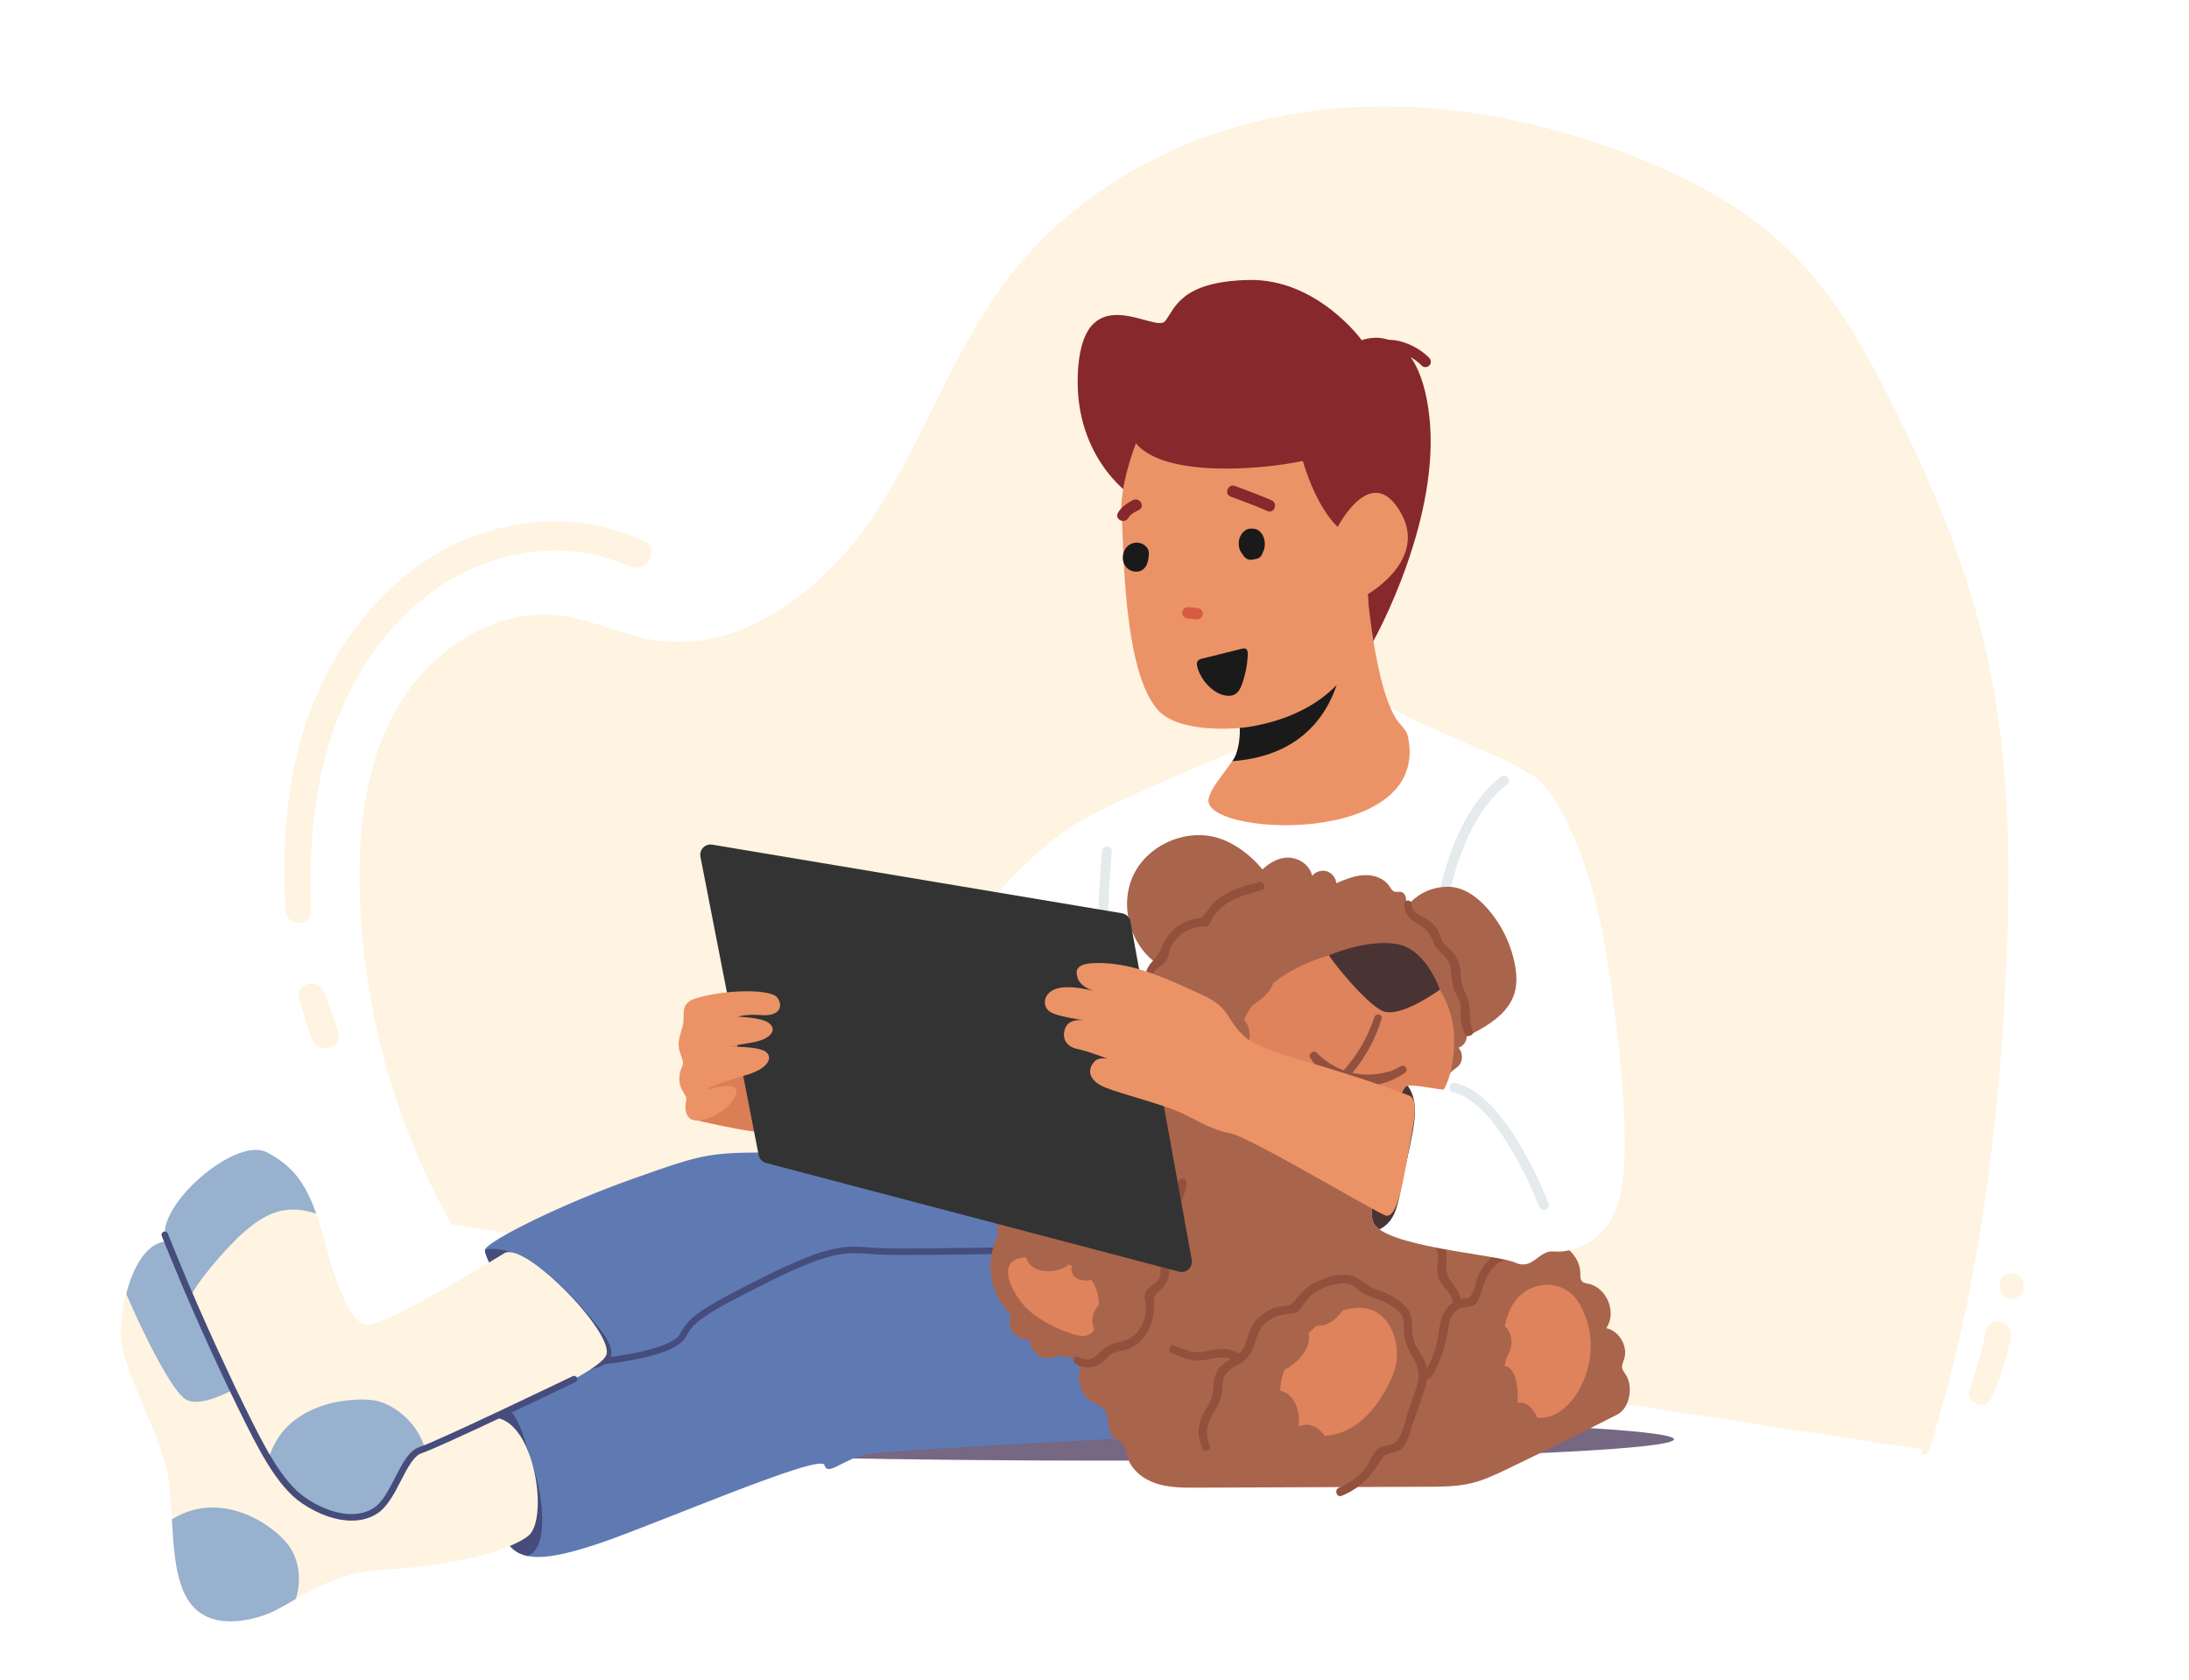 <?xml version="1.0" encoding="utf-8"?>
<!-- Generator: Adobe Illustrator 27.5.0, SVG Export Plug-In . SVG Version: 6.00 Build 0)  -->
<svg version="1.1" id="_1" xmlns="http://www.w3.org/2000/svg" xmlns:xlink="http://www.w3.org/1999/xlink" x="0px" y="0px"
	 viewBox="0 0 1042.214 800" style="enable-background:new 0 0 1042.214 800;" xml:space="preserve">
<rect style="fill:#FFFFFF;" width="1042.214" height="800"/>
<g>
	<ellipse style="fill:#766782;" cx="526.005" cy="685.378" rx="271.011" ry="10.167"/>
	<g>
		<g>
			<path style="fill:#FFF3E1;" d="M946.238,313.234c-9.191-41.89-25.828-81.813-44.971-120.189
				c-13.317-26.696-28.2-53.187-49.609-73.963c-21.218-20.591-47.968-34.663-75.546-45.325
				c-50.224-19.416-105.258-28.318-158.435-19.849c-53.177,8.469-104.249,35.259-137.146,77.888
				c-26.322,34.109-40.016,76.269-63.571,112.344c-23.556,36.075-63.429,67.625-105.939,60.611
				c-15.172-2.503-29.319-9.758-44.586-11.59c-30.664-3.681-60.75,16.021-76.54,42.563c-15.79,26.542-19.467,58.62-18.592,89.492
				c1.562,55.105,16.689,109.775,43.674,157.846l700.356,107.121c-0.57,0.563-0.752,2.331,0.437,2.41
				c1.684,0.113,2.655-1.834,3.158-3.445c22.851-73.262,32.642-150.066,36.137-226.73
				C957.342,412.51,956.945,362.034,946.238,313.234z"/>
			<path style="fill:#FFF3E1;" d="M306.626,257.673c-34.797-16.404-76.608-10.478-107.505,11.776
				c-30.388,21.887-50.04,55.976-58.236,92.154c-5.36,23.66-6.454,48.038-4.798,72.183c0.52,7.581,12.217,7.731,11.924,0
				c-1.405-37.064,2.729-75.457,20.608-108.565c15.597-28.882,41.029-52.601,73.51-60.411c19.046-4.58,39.587-3.365,57.504,4.828
				C307.658,273.307,314.725,261.491,306.626,257.673z"/>
			<path style="fill:#FFF3E1;" d="M160.937,491.404c-1.988-6.306-4.137-12.582-6.486-18.762c-2.771-7.289-14.166-4.513-11.923,3.287
				c1.825,6.347,3.87,12.649,6.061,18.879C151.291,502.497,163.44,499.344,160.937,491.404z"/>
			<path style="fill:#FFF3E1;" d="M945.666,633.7c-1.999,9.645-4.865,18.989-7.897,28.35c-1.891,5.838,7.313,9.887,10.039,4.232
				c4.512-9.359,7.492-19.196,9.462-29.383C958.729,629.353,947.244,626.085,945.666,633.7z"/>
			<path style="fill:#FFF3E1;" d="M957.762,606.312c-7.708,0-7.721,11.979,0,11.979C965.47,618.29,965.482,606.312,957.762,606.312z
				"/>
		</g>
		<path style="fill:#5F7AB3;" d="M371.427,548.799c-33.997,0-35.056,0.091-70.009,12.491c-34.953,12.4-68.317,29.347-70.435,33.584
			c-2.118,4.237,33.894,61.432,33.894,61.432l-33.983,18.906c0,0,4.327,50.47,10.682,59.473c6.355,9.003,18.006,9.003,44.485,0
			s104.858-42.897,106.447-37.071c1.589,5.825,9.003-3.178,21.184-5.296c12.18-2.118,175.932-10.062,188.323-11.121
			s-58.574-105.123-61.751-107.374C537.085,571.571,371.427,548.799,371.427,548.799z"/>
		<path style="fill:#FFFFFF;" d="M653.094,331.591c26.449,17.023,64.182,28.359,73.896,36.337
			c9.714,7.978,27.226,98.013,16.634,135.999c-10.592,37.986-109.887,105.722-134.117,107.866
			c-24.23,2.144-175.163-117.025-170.396-134.496c4.766-17.47,43.42-66.46,72.021-84.332
			C539.733,375.094,653.094,331.591,653.094,331.591z"/>
		<path style="fill:#464C7B;" d="M230.895,676.767c-0.547,0-1.076-0.287-1.361-0.799c-0.418-0.75-0.147-1.697,0.603-2.116
			c42.837-23.854,49.064-26.472,57.089-27.303c15.446-1.598,33.424-5.767,36.399-11.143c4.418-7.983,7.225-11.046,41.713-28.157
			c29.43-14.601,37.052-14.059,48.598-13.24c1.977,0.141,4.073,0.29,6.428,0.369c15.66,0.509,72.425-0.697,72.998-0.708
			c0.833,0.027,1.571,0.665,1.589,1.522c0.018,0.858-0.662,1.571-1.522,1.589c-0.571,0.012-57.411,1.241-73.168,0.705
			c-2.399-0.079-4.533-0.231-6.545-0.374c-11.042-0.789-18.326-1.302-46.995,12.922c-33.653,16.699-36.32,19.554-40.373,26.878
			c-4.869,8.801-33.176,12.149-38.802,12.732c-7.508,0.776-13.564,3.353-55.895,26.926
			C231.41,676.703,231.151,676.767,230.895,676.767z"/>
		<path style="fill:#E5EAEC;" d="M682.821,467.45c-0.003,0-0.008,0-0.011,0c-1.288-0.006-2.329-1.056-2.323-2.344
			c0.012-2.807,0.688-69.078,34.159-95.29c1.013-0.795,2.481-0.617,3.275,0.398c0.794,1.015,0.617,2.481-0.398,3.275
			c-31.688,24.816-32.367,90.973-32.37,91.638C685.149,466.412,684.105,467.45,682.821,467.45z"/>
		<g>
			<path style="fill:#A9644C;" d="M770.005,673.599c-17.414,8.897-34.94,17.575-52.571,26.032
				c-5.326,2.555-10.706,5.105-16.436,6.539c-6.965,1.742-14.226,1.78-21.405,1.808c-36.643,0.144-73.285,0.288-109.928,0.432
				c-6.487,0.025-13.108,0.031-19.266-2.01c-6.158-2.041-11.881-6.526-13.666-12.762c-0.613-2.141-0.813-4.545-2.319-6.185
				c-1.244-1.354-3.159-1.913-4.466-3.206c-3.435-3.399-1.206-9.974-4.561-13.451c-1.263-1.308-3.076-1.888-4.674-2.756
				c-6.296-3.42-8.903-12.269-5.468-18.557c-2.844-2.48-6.921-3.972-10.68-3.641c-2.927,0.258-5.931,1.42-8.712,0.471
				c-3.498-1.194-5.093-5.141-6.267-8.646c-2.88,0.275-5.861-1.099-7.522-3.468c-1.661-2.369-1.937-5.64-0.697-8.254
				c-9.26-8.417-12.455-22.846-7.613-34.385c0.569-1.357,1.247-2.712,1.353-4.18c0.076-1.052-0.149-2.099-0.231-3.15
				c-0.319-4.092,1.71-8.286,5.116-10.576c3.406-2.29,8.055-2.587,11.724-0.749c0.093-4.753,3.15-9.322,7.509-11.221
				c1.546-0.674,3.263-1.055,4.565-2.128c1.363-1.123,2.074-2.848,3.26-4.156c1.532-1.688,3.879-2.601,6.149-2.389
				c-0.213-6.219,5.329-12.049,11.551-12.151c1.331-0.022,2.796,0.146,3.869-0.642c0.848-0.623,1.218-1.685,1.737-2.599
				c1.508-2.656,4.677-4.267,7.711-3.921c0.106-6.156,4.817-11.935,10.826-13.278c1.677-0.375,3.419-0.437,5.072-0.91
				c1.554-0.445,2.98-1.241,4.391-2.03c2.702-1.511,5.404-3.022,8.105-4.532c-4.104-0.779-3.34-6.626-6.264-9.61
				c-0.831-0.848-1.914-1.391-2.906-2.043c-6.086-4.001-8.37-12.848-4.979-19.295c-4.339-1.46-7.021-6.228-6.912-10.804
				c0.108-4.576,2.583-8.846,5.873-12.03c-13.388-8.978-18.573-28.327-11.47-42.797c7.103-14.47,25.582-22.202,40.874-17.102
				c3.864,1.289,7.475,3.276,10.779,5.659c3.581,2.584,6.82,5.642,9.604,9.069c3.567-3.357,8.194-5.943,13.077-5.562
				c4.883,0.381,9.63,3.862,10.6,8.663c1.584-2.028,4.461-2.94,6.924-2.196c2.463,0.744,4.354,3.097,4.55,5.663
				c4.227-1.775,8.56-3.575,13.138-3.82s9.529,1.366,12.089,5.17c0.708,1.053,1.336,2.34,2.548,2.713
				c1.033,0.318,2.176-0.155,3.222,0.117c1.747,0.454,2.339,2.648,2.278,4.452c-0.061,1.804-0.418,3.774,0.563,5.289
				c-0.063-0.941-0.126-1.882-0.188-2.823c4.79-6.109,11.86-9.4,19.623-9.375c7.245,0.023,13.688,4.704,18.503,10.118
				c6.671,7.501,11.285,16.812,13.215,26.662c0.892,4.552,1.207,9.33-0.105,13.779c-2.997,10.162-13.355,15.995-22.807,20.782
				c0.055,2.366-1.668,4.659-3.956,5.264c2.291,2.307,2.295,6.48,0.009,8.792c-0.955,0.965-2.2,1.597-3.183,2.533
				c-1.728,1.643-2.476,4.03-3.454,6.205c-4.02,8.933-13.184,15.322-22.956,16.004c4.987,1.071,9.473,4.296,12.076,8.683
				c1.252,2.109,2.172,4.567,4.184,5.969c3.485,2.428,9.193,0.942,11.656,4.402c2.004,2.815,0.719,7.706,3.776,9.32
				c1.202,0.635,2.648,0.443,4.005,0.526c5.873,0.359,10.356,7.199,8.341,12.728c4.24-1.29,9.091,2.965,8.364,7.337
				c6.431-1.593,13.68,3.405,14.477,9.982c9.466-3.034,20.702,5.093,20.783,15.033c0.011,1.315-0.085,2.797,0.812,3.759
				c0.766,0.821,1.988,0.961,3.088,1.189c8.781,1.819,13.56,13.742,8.466,21.122c6.278,1.368,10.484,8.76,8.453,14.855
				c-0.45,1.349-1.162,2.712-0.919,4.114c0.201,1.16,1.018,2.096,1.674,3.073C777.754,660.131,776.029,670.522,770.005,673.599z"/>
			<path style="fill:#92503D;" d="M561.001,577.663c0.537-5.112,3.824-9.24,3.911-14.529c0.043-2.611-4.007-2.374-4.05,0.225
				c-0.075,4.562-2.856,8.344-3.685,12.734c-0.799,4.234,0.977,8.203,0.732,12.423c-0.292,5.034-3.829,8.075-5.049,12.636
				c-0.597,2.231,0.177,4.805-0.67,6.946c-1.093,2.763-3.969,3.82-5.823,5.852c-2.016,2.21-1.337,4.07-0.971,6.76
				c0.808,5.932-1.398,12.076-6.231,15.775c-3.654,2.797-7.778,2.384-11.547,4.395c-4.903,2.617-7.106,9.211-14.01,5.334
				c-2.032-1.141-3.48,1.932-1.618,3.157c3.662,2.408,8.029,2.363,11.805,0.121c2.201-1.307,3.976-4.288,6.227-5.282
				c2.098-0.926,4.713-0.822,6.901-1.753c9.678-4.118,12.638-12.825,12.483-22.517c-0.051-3.209,0.921-3.693,3.172-5.822
				c1.655-1.566,3.045-3.335,3.712-5.543c0.727-2.407-0.02-5.034,0.896-7.397c0.958-2.47,2.832-4.455,3.727-7.01
				C562.986,588.263,560.388,583.493,561.001,577.663z"/>
			<path style="fill:#92503D;" d="M732.441,588.967c-4.476,0.924-7.492,2.891-11.4,5.003c-3.26,1.762-6.995,1.904-10.115,4.177
				c-2.874,2.094-4.986,5.054-6.582,8.192c-1.44,2.831-2.444,9.783-4.868,11.514c-0.643,0.459-2.745,0.465-4.013,0.705
				c-0.498-2.674-1.813-4.632-3.567-6.832c-3.072-3.853-3.595-6.516-3.251-11.479c0.213-3.07,0.058-5.877-1.798-8.435
				c-2.743-3.779-6.21-4.655-6.15-10.169c0.042-3.887,0.636-7.247-1.125-10.87c-1.541-3.171-4.189-5.67-6.163-8.562
				c-5.197-7.613-7.352-16.479-10.176-25.11c-0.717-2.191-3.818-1.044-3.332,1.121c1.743,7.766,4.126,15.644,7.995,22.641
				c1.847,3.341,4.297,6.062,6.47,9.153c3.24,4.61,1.988,8.363,2.29,13.509c0.173,2.953,1.241,5.225,3.291,7.311
				c0.906,0.922,2.157,1.642,2.978,2.642c2.473,3.01,1.688,5.543,1.469,8.988c-0.165,2.588-0.044,4.889,1.093,7.243
				c1.681,3.483,5.58,5.81,6.06,9.86c0.034,0.289,0.121,0.538,0.238,0.758c-0.313,0.216-0.618,0.443-0.912,0.68
				c-2.274,1.842-3.789,4.272-4.625,7.059c-1.218,4.063-1.278,8.43-2.387,12.546c-1.06,3.934-2.614,7.605-4.441,11.199
				c-0.09-0.562-0.213-1.125-0.38-1.689c-1.3-4.385-4.688-7.814-6-12.17c-1.449-4.808,0.334-9.794-2.596-14.241
				c-1.982-3.008-5.25-5.139-8.369-6.823c-1.969-1.063-4.022-1.92-6.137-2.645c-3.685-1.265-5.584-2.799-8.654-4.957
				c-5.884-4.136-14.445-1.812-20.398,1.019c-3.894,1.852-6.643,4.312-9.307,7.633c-1.445,1.802-2.222,3.281-4.606,3.711
				c-2.052,0.37-3.991,0.367-6.011,1.066c-3.402,1.177-6.508,3.298-8.882,6.002c-3.038,3.461-3.645,7.24-5.165,11.403
				c-0.704,1.93-1.792,3.287-3.073,4.398c-0.126-0.123-0.268-0.239-0.441-0.337c-3.99-2.272-8.105-2.014-12.498-1.205
				c-3.89,0.716-7.171,1.418-11.067,0.284c-2.364-0.688-4.624-1.77-6.948-2.588c-1.946-0.685-3.048,2.528-1.211,3.386
				c3.8,1.776,7.95,3.791,12.224,3.848c5.465,0.074,10.977-2.804,16.2-0.809c-1.506,0.917-3.05,1.858-4.446,3.147
				c-2.74,2.53-3.493,5.345-3.747,8.982c-0.234,3.334-0.535,5.926-2.125,8.976c-1.164,2.233-2.638,4.308-3.614,6.639
				c-2.061,4.924-1.897,10.073,0.368,14.888c0.945,2.009,4.21,1.046,3.363-1.131c-2.033-5.225-1.512-9.765,1.169-14.638
				c1.777-3.229,3.867-6.278,4.558-9.97c0.775-4.138-0.349-7.96,3.183-11.142c2.309-2.08,5.436-3.138,7.832-5.141
				c5.444-4.553,4.4-12.342,9.42-17.306c3.081-3.047,6.915-4.353,11.138-4.703c2.83-0.235,4.508-0.424,6.244-2.845
				c2.545-3.55,4.312-6.412,8.347-8.51c3.714-1.931,8.566-3.489,12.776-3.155c4.249,0.336,6.118,3.772,9.745,5.398
				c3.807,1.706,7.816,2.585,11.442,4.789c2.329,1.415,4.993,3.296,6.061,5.939c0.807,1.995,0.551,4.326,0.63,6.421
				c0.142,3.742,1.045,6.811,2.858,10.086c2.489,4.496,4.959,8.029,3.938,13.482c-0.847,4.518-2.839,8.998-4.33,13.332
				c-1.485,4.315-3.165,14.596-7.458,16.803c-2.62,1.348-5.626,0.732-7.909,2.989c-2.529,2.499-3.559,6.436-5.845,9.218
				c-3.256,3.963-7.455,6.875-12.19,8.79c-2.406,0.973-1.136,4.828,1.293,3.845c7.95-3.215,13.529-8.602,17.865-15.892
				c1.539-2.587,2.754-3.825,5.602-4.513c1.397-0.338,2.824-0.544,4.082-1.303c3.646-2.199,4.516-7.426,5.792-11.135
				c1.72-5.001,3.451-9.998,5.161-15.002c0.885-2.591,1.779-5.247,2.137-7.94c0.724,0.178,1.557-0.028,2.062-0.837
				c3.946-6.333,6.431-13.395,7.607-20.75c0.7-4.377,1.025-8.659,5.1-11.354c2.514-1.662,5.69-0.711,7.96-2.276
				c2.268-1.564,2.834-5.912,3.739-8.28c1.607-4.206,3.479-8.738,7.254-11.474c2.816-2.042,6.189-1.79,9.131-3.43
				c3.878-2.162,6.946-4.356,11.443-5.283C736.281,592.287,734.974,588.444,732.441,588.967z"/>
			<path style="fill:#92503D;" d="M617.066,529.208c-6.678,2.353-11.442,0.526-17.579-2.037c-4.243-1.772-7.659-0.86-12.083-0.803
				c-5.62,0.073-6.718-5.585-10.402-8.595c-3.87-3.161-11.296-2.55-13.274-7.767c-0.806-2.125-4.069-1.054-3.363,1.131
				c1.702,5.268,6.376,6.173,10.943,8.078c5.231,2.182,6.385,8.31,11.505,10.424c2.563,1.058,5.149,0.706,7.83,0.442
				c3.949-0.389,6.771,0.692,10.362,2.262c5.699,2.492,11.475,2.774,17.354,0.71C620.818,532.19,619.537,528.338,617.066,529.208z"
				/>
			<path style="fill:#92503D;" d="M599.357,420.034c-7.276,1.92-14.82,4.001-20.619,9.054c-2.243,1.954-3.421,4.313-5.284,6.469
				c-1.443,1.67-0.432,1.408-2.878,1.696c-1.303,0.153-2.6,0.424-3.85,0.824c-5.224,1.67-9.886,5.49-12.474,10.334
				c-0.508,0.952-0.938,1.95-1.288,2.971c-0.897,2.621-1.877,3.779-3.776,5.84c-1.74,1.888-2.84,3.332-3.614,5.802
				c-0.582,1.855,2.556,3.003,3.238,1.158c1.382-3.741,4.146-3.684,6.259-6.43c1.474-1.916,1.404-4.763,2.452-6.901
				c3.107-6.34,9.749-9.931,16.683-9.663c0.633,0.024,1.456-0.495,1.683-1.094c3.952-10.44,14.926-13.618,24.763-16.214
				C603.172,423.213,601.876,419.369,599.357,420.034z"/>
			<path style="fill:#92503D;" d="M701.141,490.745c-2.316-5.52-0.334-11.34-2.905-16.643c-1.656-3.416-2.59-6.048-2.76-9.861
				c-0.113-2.54-0.44-4.821-1.498-7.162c-0.891-1.971-2.18-3.698-3.741-5.183c-1.367-1.299-2.982-2.471-3.842-4.23
				c-0.543-1.111-0.69-2.468-1.242-3.612c-1.027-2.128-2.517-3.946-4.396-5.38c-3.148-2.402-8.821-3.395-8.723-8.328
				c0.037-1.867-3.12-2.152-3.316-0.263c-0.475,4.587,2.219,7.316,5.966,9.566c4.482,2.692,6.032,4.525,7.866,9.31
				c0.973,2.538,2.433,3.635,4.392,5.408c5.797,5.244,2.927,11.5,5.676,17.73c0.763,1.729,2.082,3.415,2.623,5.217
				c0.584,1.942,0.217,3.477,0.174,5.396c-0.074,3.299,0.607,6.292,1.88,9.326C698.299,494.428,702.155,493.16,701.141,490.745z"/>
			<path style="fill:#DE835C;" d="M662.592,633.222c-1.47-3.129-3.608-6.018-6.498-7.915c-4.394-2.883-10.128-3.168-15.189-1.752
				c-0.552,0.154-1.095,0.335-1.634,0.524c-3.065,4.043-6.978,7.582-12.227,7.214c-1.348,1.064-2.683,2.248-3.983,3.526
				c1.471,7.148-4.907,14.158-11.558,17.467c-1.186,3.253-1.919,6.612-1.995,9.975c6.98,1.456,9.645,9.778,8.884,17.055
				c4.744-2.342,9.412,0.354,12.4,4.4c6.048-0.268,11.928-2.859,16.685-6.656c5.393-4.304,9.464-10.06,12.76-16.122
				c1.793-3.298,3.389-6.741,4.224-10.401C665.775,644.772,665.107,638.574,662.592,633.222z"/>
			<path style="fill:#DE835C;" d="M755.633,629.227c-1.882-5.852-4.633-11.932-10.184-15.102c-8.459-4.83-19.24-1.844-24.549,6.092
				c-2.189,3.271-3.502,7.022-4.369,10.88c0.033,0.156,0.045,0.311,0.072,0.467c1.218,1.185,2.125,2.777,2.623,4.385
				c1.169,3.779-0.081,7.26-1.881,10.503c-0.352,1.312-0.724,2.623-1.064,3.945c5.858,0.982,6.604,10.637,6.257,17.733
				c4.343-1.142,7.727,3.108,9.356,6.997c2.284,0.253,4.65-0.083,6.811-0.895c3.248-1.22,6.061-3.414,8.42-5.957
				c3.858-4.158,6.596-9.285,8.293-14.697C757.884,645.71,758.157,637.078,755.633,629.227z"/>
			<path style="fill:#DE835C;" d="M523.229,621.332c-0.013-0.563-0.037-1.126-0.082-1.688c-0.2-2.474-0.716-4.945-1.779-7.187
				c-0.501-1.058-1.113-2.032-1.807-2.936c-2.144,0.48-4.448,0.355-6.404-0.569c-2.677-1.264-3.432-3.73-2.802-6.198
				c-0.577-0.251-1.162-0.489-1.754-0.71c-0.095,0.321-0.303,0.623-0.67,0.856c-6.178,3.923-17.352,3.495-19.376-4.158
				c-16.943,0.6-5.143,20.634,3.132,26.814c5.779,4.316,12.302,7.635,19.193,9.766c2.794,0.864,6.089,1.457,8.437-0.288
				c0.739-0.549,1.296-1.277,1.734-2.086C519.124,629.447,520.112,624.541,523.229,621.332z"/>
			<path style="fill:#DE835C;" d="M664.242,450.022c-0.819,0.046-35.385-0.014-57.917,18.057c-1.736,4.486-5.657,7.943-10.1,10.701
				c-1.268,1.817-2.432,3.745-3.467,5.799c-0.175,0.348-0.332,0.69-0.493,1.033c4.674,5.09,2.438,12.967-0.609,19.535
				c5.261,0.883,6.762,5.76,6.172,10.687c6.8,6.307,16.82,10.798,26.998,13.649c4.624-4.544,11.765-2.935,15.43,2.446
				c6.367-4.522,14.3-7.03,17.539,1.164c20.738-1.197,33.333-7.747,34.568-35.697C693.717,466.736,664.242,450.022,664.242,450.022z
				"/>
			<path style="fill:#4A3333;" d="M632.807,454.877c-0.383,0.481,17.178,22.954,25.535,26.568
				c8.357,3.614,27.192-10.179,27.192-10.179s-6.413-19.521-20.811-21.78C650.323,447.227,632.807,454.877,632.807,454.877z"/>
			<path style="fill:#92503D;" d="M666.852,507.762c-1.597,0.924-3.256,1.737-4.949,2.441c-0.251-0.029-0.524-0.008-0.815,0.078
				c-5.785,1.722-11.673,1.868-17.227,0.61c6.365-7.607,11.076-16.221,13.928-25.776c0.654-2.19-2.739-2.856-3.436-0.745
				c-3.114,9.425-7.991,17.914-14.598,25.311c-4.773-1.749-9.193-4.584-12.934-8.443c-0.698-0.72-1.509-0.601-2.065-0.111
				c-0.932,0.387-1.6,1.497-0.9,2.611c9.715,15.457,30.718,17.179,45.041,7.115C670.859,509.475,668.912,506.571,666.852,507.762z"
				/>
		</g>
		<g>
			<g>
				<path style="fill:#86282C;" d="M538.451,235.863c0,0-28.583-18.893-25.069-61.304c3.514-42.41,36.618-15.729,41.316-21.597
					c4.697-5.868,7.106-18.882,39.75-19.641c32.644-0.759,53.92,28.693,53.92,28.693s26.645-11.273,32.117,35.919
					S657,301.223,650.04,311.901C643.08,322.578,538.451,235.863,538.451,235.863z"/>
			</g>
			<g>
				<path style="fill:#EB9367;" d="M575.536,379.879c1.559-5.002,3.715-7.017,11.18-17.419c0.872-1.213,1.516-2.406,1.914-3.581
					c3.789-11.369,0-20.843,0-20.843l35.489-34.447l25.921-33.372c0,0,3.013,52.661,14.381,71.608
					c1.927,3.212,5.182,5.51,5.871,8.674C682.013,404.37,569.843,398.15,575.536,379.879z"/>
			</g>
			<g>
				<path style="fill:#86282C;" d="M647.81,179.03c-0.182,0-0.366-0.019-0.551-0.06c-1.386-0.303-2.266-1.665-1.967-3.052
					c0.076-0.351,1.933-8.643,8.941-12.356c4.491-2.38,9.908-2.314,16.099,0.191c3.93,1.589,7.352,3.84,10.172,6.692
					c1,1.01,0.991,2.641-0.02,3.64c-1.01,1-2.641,0.993-3.64-0.02c-2.324-2.35-5.164-4.214-8.441-5.539
					c-4.704-1.9-8.65-2.046-11.729-0.429c-4.886,2.567-6.336,8.852-6.35,8.915C650.055,178.21,648.99,179.03,647.81,179.03z"/>
			</g>
			<g>
				<path style="fill:#1A1A1A;" d="M586.716,362.46c0.872-1.213,1.516-2.406,1.914-3.581c3.789-11.369,0-20.843,0-20.843
					l35.489-34.447l15.67,2.236C639.789,305.824,641.608,358.386,586.716,362.46z"/>
			</g>
			<g>
				<g>
					<path style="fill:#EB9367;" d="M534.063,246.364c1.019,8.498-0.078,74.506,17.976,92.492
						c9.541,9.505,33.659,9.014,44.988,6.881c26.164-4.926,45.194-18.943,52.443-41.372c2.416-7.476,2.207-12.197,1.833-21.517
						c0,0,31.615-17.846,13.263-42.315c-13.263-17.684-27.64,10.371-27.64,10.371s-9.535-7.774-16.657-31.411
						c-20.176,4.335-65.894,7.918-79.433-8.379C540.836,211.114,532.391,232.427,534.063,246.364z"/>
				</g>
				<g>
					<path style="fill:#1A1A1A;" d="M591.672,253.62c1.072-1.22,2.376-1.935,3.882-1.866c0.173-0.019,0.342-0.029,0.508-0.034
						c0.063-0.009,0.119-0.033,0.186-0.03c0.064,0.002,0.11,0.024,0.172,0.027c5.194,0.161,7.081,7.121,4.865,11.224
						c-0.252,0.969-0.693,1.859-1.498,2.461c-0.796,0.596-1.796,0.892-2.802,0.912c-0.083,0.046-0.157,0.1-0.261,0.128
						c-2.378,0.623-4.144-0.64-5.203-2.635C589.126,261.09,589.153,256.486,591.672,253.62z"/>
				</g>
				<g>
					<path style="fill:#1A1A1A;" d="M535.827,261.327c2.02-3.104,6.26-3.88,9.211-1.61c0.262,0.201,0.497,0.433,0.715,0.682
						c0.751,0.78,1.214,1.806,1.249,2.96c0.009,0.134,0.01,0.267,0.007,0.401c-0.003,0.041,0.006,0.08,0.002,0.122
						c-0.173,2.021-0.396,4.074-1.488,5.839c-2.107,3.404-6.776,3.167-9.282,0.394C534.062,267.705,534.102,263.977,535.827,261.327
						z"/>
				</g>
				<g>
					<path style="fill:#D75B43;" d="M562.874,291.599c0.124-1.464,1.481-2.63,2.955-2.491c1.451,0.137,2.902,0.275,4.353,0.412
						c1.469,0.139,2.616,1.475,2.491,2.955c-0.124,1.464-1.481,2.63-2.955,2.491c-1.451-0.137-2.901-0.274-4.353-0.412
						C563.896,294.416,562.749,293.079,562.874,291.599z"/>
				</g>
				<g>
					<path style="fill:#86282C;" d="M588.014,231.413c3.583,1.319,13.988,5.205,17.489,6.879c3.158,1.509,1.076,6.565-2.109,5.043
						c-3.499-1.672-13.907-5.56-17.489-6.879C582.606,235.241,584.713,230.197,588.014,231.413z"/>
				</g>
				<g>
					<path style="fill:#86282C;" d="M532.275,244.212c1.717-2.955,4.194-4.459,7.12-6.04c3.074-1.661,6.025,2.943,2.919,4.621
						c-1.936,1.046-4.016,1.914-5.165,3.891C535.387,249.716,530.506,247.255,532.275,244.212z"/>
				</g>
				<g>
					<path style="fill:#1A1A1A;" d="M593.276,318.625c0.435-2.259,0.708-4.549,0.816-6.848c0.052-1.105-0.094-2.474-1.116-2.896
						c-0.545-0.225-1.163-0.086-1.735,0.056c-6.235,1.547-12.47,3.095-18.704,4.642c-0.876,0.217-1.831,0.488-2.335,1.237
						c-0.516,0.768-0.386,1.789-0.167,2.687c1.539,6.296,8.133,13.868,15.07,13.833c4.85-0.025,6.116-4.79,7.221-8.702
						C592.7,321.312,593.017,319.974,593.276,318.625z"/>
				</g>
			</g>
		</g>
		<path style="fill:#FFFFFF;" d="M718.469,372.446c-9.93,17.874,10.327,62.359,7.547,83.41c-1.078,8.161-14.553,51.64-24.706,52.999
			c-10.153,1.36-6.763,6.072-8.902,9.106c-2.139,3.034-18.628-2.263-22.696-0.806c-4.068,1.457-19.956,52.695-15.984,64.611
			c3.972,11.916,59.143,15.57,67.655,19.462c8.512,3.892,11.091-6.09,18.535-5.296c7.445,0.794,25.754-3.442,31.315-25.685
			c5.561-22.243,0.461-77.849-8.277-125.91S729.38,352.805,718.469,372.446z"/>
		<path style="fill:#E5EAEC;" d="M525.035,460.967c-1.265,0-2.305-1.012-2.332-2.283c-0.005-0.255-0.512-25.816,1.995-53.482
			c0.117-1.284,1.244-2.239,2.535-2.113c1.284,0.117,2.229,1.252,2.113,2.535c-2.484,27.396-1.982,52.707-1.976,52.96
			c0.027,1.288-0.995,2.356-2.283,2.384C525.07,460.967,525.052,460.967,525.035,460.967z"/>
		<path style="fill:#E5EAEC;" d="M735.112,576.155c-0.939,0-1.825-0.571-2.18-1.501c-0.19-0.497-19.239-49.716-41.017-54.412
			c-1.259-0.27-2.06-1.512-1.79-2.773c0.273-1.259,1.536-2.054,2.774-1.788c24.237,5.225,43.581,55.184,44.393,57.307
			c0.46,1.203-0.143,2.552-1.348,3.013C735.671,576.106,735.39,576.155,735.112,576.155z"/>
		<path style="fill:#4A3333;" d="M656.836,585.433c9.067-4.871,8.57-13.084,13.175-33.854c3.854-17.379,5.679-26.665,0.27-34.549
			c-0.198,0.038-0.41,0.068-0.571,0.125c-4.068,1.457-19.956,52.695-15.984,64.611C654.167,583.088,655.268,584.303,656.836,585.433
			L656.836,585.433z"/>
		<path style="fill:#464C7B;" d="M285.729,633.003c-12.694-16.255-35.163-41.342-54.772-37.971
			c-0.351,1.273,1.536,5.65,4.599,11.551c13.459,17.003,43.132,46.476,45.474,45.589
			C284.577,650.829,298.703,649.618,285.729,633.003z"/>
		<path style="fill:#464C7B;" d="M253.634,697.724c-3.888-10.989-5.621-22.808-13.062-27.898l-9.679,5.384
			c0,0,4.327,50.47,10.681,59.473c2.299,3.257,5.309,5.319,9.447,6.219C261.496,738.029,258.758,712.21,253.634,697.724z"/>
		<g>
			<path style="fill:#DB7E56;" d="M328.786,532.772c15.396,3.714,45.318,10.466,50.349,4.641
				c5.031-5.826-8.473-59.843-11.916-59.314c-3.442,0.53-31.113-4.634-35.218,5.958
				C327.897,494.648,328.786,532.772,328.786,532.772z"/>
			<path style="fill:#333333;" d="M538.228,438.855l29.164,161.085c0.638,3.525-2.601,6.52-6.065,5.608l-196.563-51.731
				c-1.817-0.478-3.2-1.954-3.56-3.798l-27.715-142.04c-0.655-3.356,2.244-6.333,5.616-5.768l195.115,32.687
				C536.256,435.239,537.86,436.823,538.228,438.855z"/>
			<path style="fill:#EB9367;" d="M670.806,521.641c-41.372-15.72-68.846-19.711-78.114-27.92
				c-9.268-8.209-6.355-13.504-20.124-19.86c-13.769-6.355-29.657-14.034-45.015-15.093c-15.358-1.059-15.822,2.648-14.431,7.017
				c1.39,4.369,7.745,6.156,7.745,6.156s-11.121-3.177-17.675-1.192c-6.554,1.986-7.149,8.242-3.475,10.923
				c3.373,2.461,16.583,4.171,17.377,4.369c0.794,0.199-7.149-1.787-9.533,2.78c-2.383,4.568-0.596,9.533,5.561,10.724
				c6.156,1.191,21.647,7.547,21.647,7.547s-9.93-5.759-13.703-1.589s-2.582,9.334,5.561,12.512
				c8.142,3.178,27.208,7.944,35.747,11.916c8.54,3.972,14.497,8.142,23.434,9.731c8.937,1.589,68.913,37.535,73.878,39.123
				c4.965,1.589,7.745-12.313,10.327-27.208C672.593,536.684,676.107,523.656,670.806,521.641z"/>
			<path style="fill:#EB9367;" d="M332.498,475.021c13.514-3.782,34.357-4.171,37.535,0c3.177,4.171,0.975,8.97-7.141,8.369
				c-8.116-0.601-11.627,0.766-11.627,0.766s11.41,0.319,14.795,2.979c4.422,3.475,0.497,7.944-8.142,9.334
				c-7.193,1.158-10.966,1.986-10.966,1.986s14.541-0.397,17.917,2.582c3.376,2.979,0.199,8.142-9.731,10.923
				c-9.93,2.78-20.257,6.84-18.271,6.697c1.986-0.143,11.32-3.233,13.504,0c2.185,3.233-6.752,13.063-16.483,14.751
				c-8.718,1.512-7.745-6.951-7.149-9.533c0.596-2.582-3.475-4.369-3.277-10.526c0.199-6.156,3.078-5.084,0.894-10.486
				c-2.185-5.402-1.192-7.785,0.596-13.941C326.739,482.766,322.563,477.801,332.498,475.021z"/>
		</g>
		<path style="fill:#FFF3E1;" d="M78.872,591.155c-15.57,1.732-21.726,31.521-21.329,45.224
			c0.397,13.703,16.841,43.89,21.329,61.168c4.488,17.278,1.311,43.492,8.46,60.174c7.149,16.682,23.831,16.285,38.13,11.518
			s27.876-20.257,58.225-21.845s57.755-8.341,67.685-15.888c9.93-7.547,3.575-53.012-14.696-56.295S78.872,591.155,78.872,591.155z"
			/>
		<path style="fill:#97B1CE;" d="M60.109,616.156c8.678,20.273,21.924,46.488,28.415,50.3c6.95,4.082,22.332-4.668,22.332-4.668
			l1.896-47.453c0,0-3.87-3.83-9.151-9.003c-14.847-8.457-24.729-14.178-24.729-14.178
			C69.234,592.227,63.211,604.052,60.109,616.156z"/>
		<path style="fill:#FFF3E1;" d="M240.072,596.799c-28.212,17.421-57.812,33.557-64.696,34.086
			c-6.885,0.53-13.769-13.24-20.654-39.19c-6.885-25.95-13.24-35.212-27.539-42.897c-14.299-7.685-49.781,22.65-48.722,39.19
			c1.059,16.54,21.713,43.956,32.305,70.435c10.592,26.479,19.595,47.663,37.071,58.255c17.476,10.592,34.423,5.718,41.308-8.262
			c6.885-13.98,10.592-19.276,17.476-21.924c6.885-2.648,78.379-30.848,82.086-41.374
			C292.415,634.592,249.792,590.797,240.072,596.799z"/>
		<path style="fill:#97B1CE;" d="M150.545,577.922c-5.599-15.825-11.949-22.991-23.361-29.124
			c-14.299-7.685-49.781,22.65-48.722,39.19c0.516,8.054,5.689,18.698,12.073,30.546c0.827-5.335,17.057-24.458,25.792-32.002
			C125.063,578.987,134.99,572.634,150.545,577.922z"/>
		<path style="fill:#97B1CE;" d="M177.494,666.765c-12.004-1.501-42.399,1.636-49.758,28.418
			c5.524,9.139,11.867,16.505,20.101,21.496c17.476,10.592,34.424,5.718,41.308-8.262c5.2-10.559,8.589-16.161,12.901-19.412
			C198.696,677.505,187.186,667.976,177.494,666.765z"/>
		<path style="fill:#464C7B;" d="M167.383,724.107c-7.238,0-15.484-2.789-23.552-8.217c-12.193-8.207-21.292-26.714-30.091-44.613
			l-0.644-1.31c-9.176-18.656-24.131-51.17-36.081-81.408c-0.316-0.799,0.076-1.702,0.875-2.018
			c0.791-0.319,1.701,0.074,2.017,0.875c11.917,30.15,26.831,62.573,35.981,81.177l0.644,1.311
			c8.618,17.532,17.532,35.66,29.036,43.402c12.29,8.269,24.813,10.022,32.686,4.576c3.927-2.716,6.906-8.524,9.787-14.139
			c3.455-6.732,6.716-13.09,11.772-14.706c8.254-2.64,72.194-33.388,72.838-33.698c0.776-0.374,1.703-0.044,2.077,0.728
			c0.372,0.775,0.047,1.705-0.728,2.077c-2.642,1.27-64.78,31.151-73.239,33.855c-3.825,1.223-6.94,7.294-9.951,13.164
			c-3.057,5.957-6.218,12.117-10.785,15.277C176.474,722.899,172.147,724.107,167.383,724.107z"/>
		<path style="fill:#97B1CE;" d="M81.85,723.499c0.694,12.228,1.427,24.758,5.482,34.222c7.149,16.682,23.832,16.285,38.13,11.519
			c4.956-1.652,9.84-4.598,15.35-7.801c2.403-7.31,2.109-16.609-2.243-23.776C132.042,726.911,105.837,708.553,81.85,723.499z"/>
	</g>
</g>
</svg>
